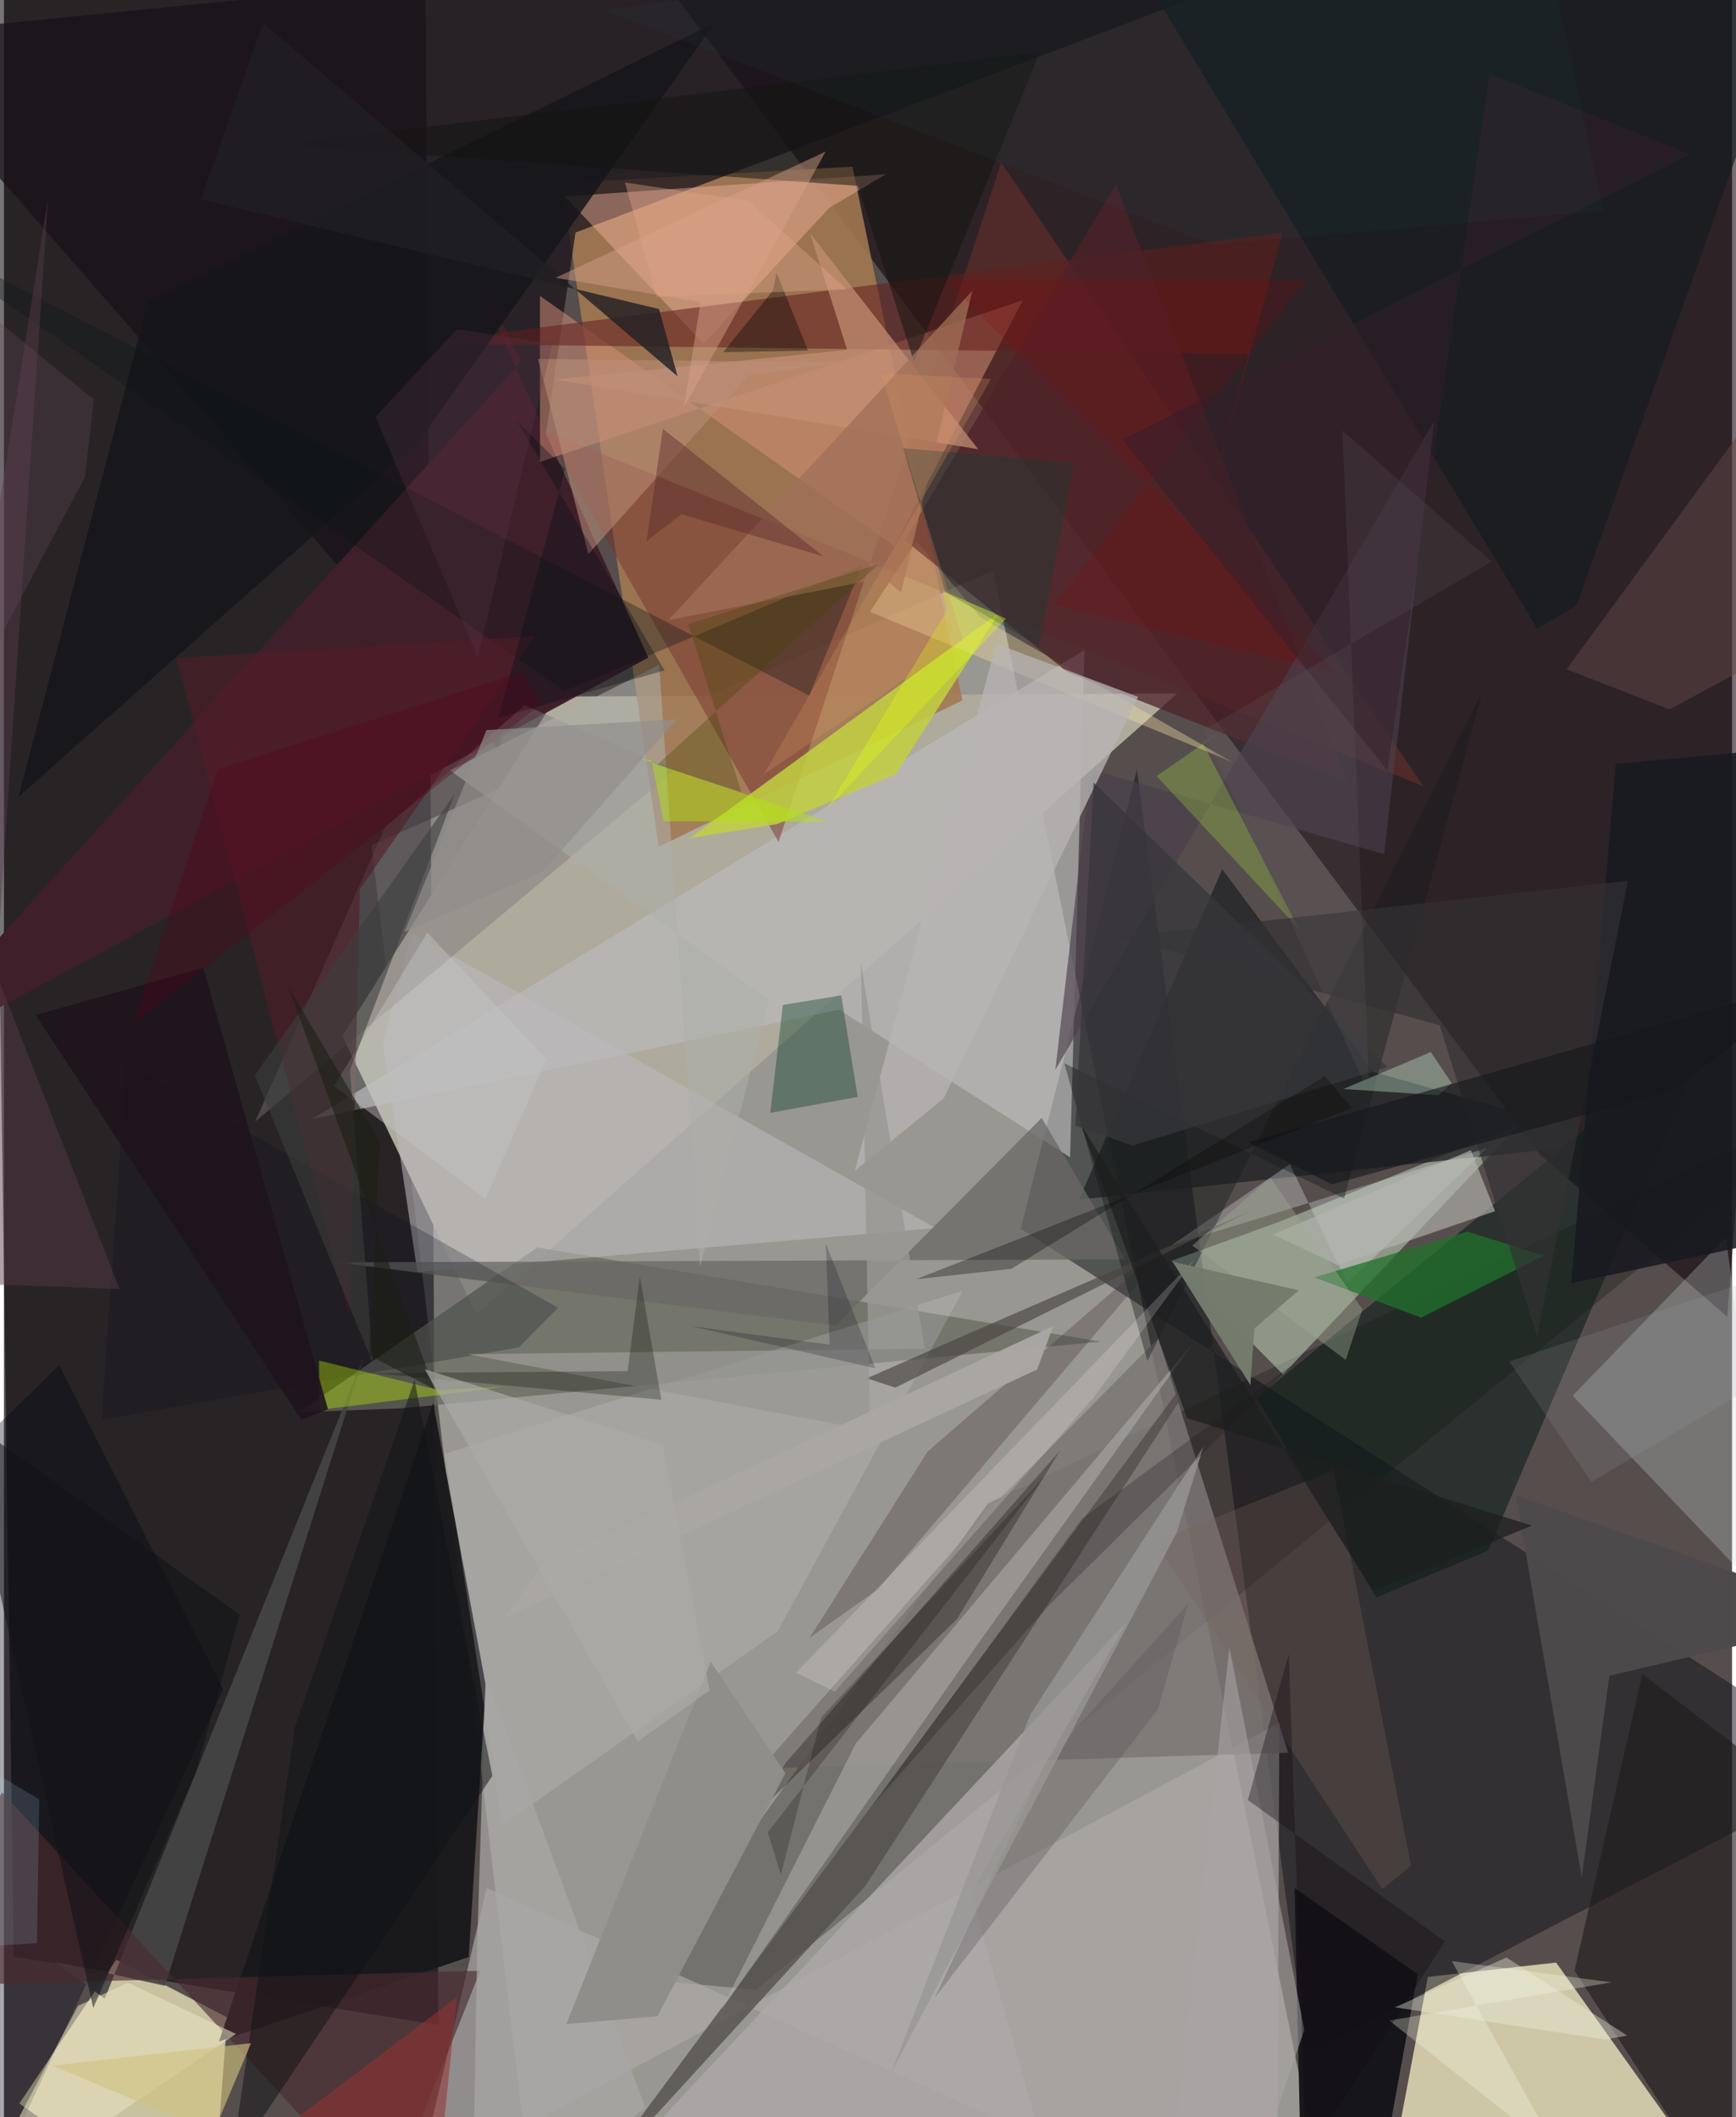 <svg xmlns="http://www.w3.org/2000/svg" width="228" height="278" viewBox="0 0 836 1024"><path fill="#564e4d" d="M0 0h836v1024H0z"/><path fill="#b4b3ab" fill-opacity=".718" d="M177.794 408.767l80.3 677.233H643.33L478.547 275.923z"/><path fill="#030006" fill-opacity=".541" d="M-9.753-62l213.649 48.953 6.27 992.48L4.759 946.355z"/><path fill="#e2dcb7" fill-opacity=".851" d="M848.543 1086L750.87 949.218l-62.016 6.946L664.349 1086z"/><path fill="#0f0009" fill-opacity=".569" d="M317.685-11.414l425.377 569.803 90.645 78.52 52.563-678.79z"/><path fill="#aeab9d" d="M228.59 635.712L163.694 501.15l103.59-164.259 300.359-1.469z"/><path fill="#a37852" fill-opacity=".882" d="M269.885 88.543l140.593-7.936 53.2 258.162-146.917 70.733z"/><path fill="#fef7c6" fill-opacity=".686" d="M54.338 947.847l53.73 27.953-8.291 107.426-92.348-65.862z"/><path fill="#12151b" fill-opacity=".522" d="M898 854.477L630.18 993.305l-82.089-621.157L491.874 594.3z"/><path fill="#171219" fill-opacity=".737" d="M736.237-62l-459.73 174.473-36.88 250.631L-62 17.464z"/><path fill="#000003" fill-opacity=".247" d="M898 525.957l-534.154 436.42-53.431-4.895 165.578-230.286z"/><path fill="#ddfcde" fill-opacity=".412" d="M732.64 544.32L618.753 664.768l-54.065-54.931 51.452-18.586z"/><path fill="#66685d" fill-opacity=".722" d="M142.64 683.03l115.373-79.707 272.671 45.584-338.7 32.255z"/><path fill="#aca8a8" fill-opacity=".694" d="M615.855 1086L233.474 913.174l-33.627 143.16 417.15-223.099z"/><path fill="#bcbabc" fill-opacity=".671" d="M522.714 314.43l-6.958 245.3-111.728-71.37-254.925 52.855z"/><path fill="#232527" fill-opacity=".796" d="M662.408 518.46l120.027 33.708-262.31 28.029 69.228-159.808z"/><path fill="#3f1f2a" d="M250.331 174.79L-62 519.478l373.735-201.389L203.684 81.7z"/><path fill="#19191c" fill-opacity=".961" d="M207.615 678.44L104.02 987.403l120.809-40.846 8.312-131.066z"/><path fill="#74332c" fill-opacity=".482" d="M686.68 380.29L482.445 78.59 374.754 407.238l-113.327-199.05z"/><path fill="#d79178" fill-opacity=".51" d="M259.296 143.106l171.492 121.09 62.094-118.946-233.562 78.112z"/><path fill="#0d1e19" fill-opacity=".584" d="M663.96 772.57l-57.874-96.444L826.76 495.848 718.02 749.973z"/><path fill="#151519" fill-opacity=".973" d="M627.611 1057.327L660.144 1086l23.806-131.133-59.599-41.713z"/><path fill="#c1cf41" fill-opacity=".863" d="M373.783 398.63l57.596-24.144 50.151-78.267-149.796 109.147z"/><path fill="#febaa3" fill-opacity=".416" d="M426.672 84.248l-27.422 16.296-60.757 65.69-67.131-71.221z"/><path fill="#c6d9d6" fill-opacity=".282" d="M758.91 675.048L898 820.86l-12.546 174.687-52.415-397.177z"/><path fill="#1f1b1d" fill-opacity=".612" d="M898 890.461l-105.366-80.77-32.848 143.472L845.595 1086z"/><path fill="#7a7675" fill-opacity=".851" d="M558.416 647.35l62.811 200.392-255.243 7.658 112.084-126.797z"/><path fill="#cbccd4" fill-opacity=".247" d="M213.368 703.091l250.567-78.838-89.633 164.755-133.16 93.83z"/><path fill="#514e4b" fill-opacity=".765" d="M416.452 912.464l-136 148.615 135.795-182.92 182.428-246.915z"/><path fill="#bbb9bd" fill-opacity=".576" d="M200.02 615.31l-16.579-110.687 13.907-53.354 253.34 142.692z"/><path fill="#7c757a" fill-opacity=".439" d="M251.9 341.12l-67.616 59.182-62.726 142.154 202.834-169.992z"/><path fill="#621e1c" fill-opacity=".545" d="M601.89 171.168l-403.684-4.97 420.398-53.733-51.101 188.47z"/><path fill="#f1dfa4" fill-opacity=".388" d="M419.015 295.95l22.34-34.33 31.152 37.091 121.806 69.92z"/><path fill="#111a1f" fill-opacity=".655" d="M541.913-27.189l199.822 331.16 19.074-11.124L871.287-18.022z"/><path fill="#4e2229" fill-opacity=".749" d="M650.084 378.486l-135.586-53.35-78.696-63.897L537.845 89.126z"/><path fill="#000114" fill-opacity=".345" d="M106.051 817.143l-79.325-156.87L-62 746.934l43.568 337.95z"/><path fill="#afadab" fill-opacity=".557" d="M471.497 794.678L346.81 972.41l65.265-129.082 163.055-193.58z"/><path fill="#003a23" fill-opacity=".369" d="M413.027 530.54l-42.296 7.692 6.076-52.18 28.243-4.63z"/><path fill="#d5d8d8" fill-opacity=".349" d="M649.876 620.568l67.598-65.294-152.553 46.948 57.135-39.144z"/><path fill="#6a6867" fill-opacity=".749" d="M502.01 540.68l40.477 68.446-381.532 1.417 241.424 30.624z"/><path fill="#493e4a" fill-opacity=".647" d="M525.657 372.07L508.64 517.397l183.247-313.74-24.232 209.476z"/><path fill="#adaaa9" fill-opacity=".773" d="M467.797 915.988l75.37-131.57-259.221 276.706L516.376 1086z"/><path fill="#15151a" fill-opacity=".855" d="M69.748 145.776l274.099-134.75-143.373 202.911L7.027 385.415z"/><path fill="#20722b" fill-opacity=".749" d="M633.906 617.817l51.677 19.483 59.357-30.019-36.95-11.595z"/><path fill="#454647" fill-opacity=".91" d="M77.874 960.446l96.175-304.318-125.31 310.586-23.931-17.896z"/><path fill="#3e363a" fill-opacity=".31" d="M446.939 701.951l123.557-106.849-147.575 173.54-33.177 23.511z"/><path fill="#1f1812" fill-opacity=".349" d="M358.047 882.958l102.957-99.826 50.072-81.768-132.495 150.738z"/><path fill="#765f5b" fill-opacity=".306" d="M666.795 913.6l13.933-11.107-37.498-191.367-86.407 34.57z"/><path fill="#c48e74" fill-opacity=".725" d="M266.485 183.562l141.428-14.342-17.938-56.383 81.306 104.43z"/><path fill="#4c4a4b" fill-opacity=".992" d="M731.41 723.15l31.861 184.86 13.396-97.51L898 781.968z"/><path fill="#0e1515" fill-opacity=".341" d="M-58.317 105.264l329.426 229.02 143.957-60.834-25.52 63.035z"/><path fill="#604544" fill-opacity=".529" d="M805.706 343.109l-49.756-19.393L898 129.802V293.42z"/><path fill="#492a30" fill-opacity=".631" d="M-62 961.155l292.437-7.987-45.74 114.826L-.843 866.91z"/><path fill="#151a1a" fill-opacity=".408" d="M512.975 514.27l135.336 65.362 66.86-245.03-161.987 323.703z"/><path fill="#bb8e78" fill-opacity=".557" d="M258.31 173.636l148.462 1.71-46.73 6.11-77.323 86.543z"/><path fill="#511d28" fill-opacity=".604" d="M83.542 318.341l83.802 319.545 4.801-207.746 84.92-122.558z"/><path fill="#d5ffdf" fill-opacity=".325" d="M700.375 523.905l-6.39 5.822-45.997-3.011 42.297-17.87z"/><path fill="#adaea9" fill-opacity=".569" d="M370.096 483.606L215.879 372.675 317 321.549l19.783 291.023z"/><path fill="#b8b4b4" fill-opacity=".761" d="M480.014 311.369l68.633 25.681-94.08 194.238-42.987 35.092z"/><path fill="#a7a7a5" fill-opacity=".741" d="M226.387 1084.078l83.88-64.656-77.258-208.77-3.965 126.417z"/><path fill="#4a4540" fill-opacity=".655" d="M602.63 585.915L431.187 671.15l-13.711-4.53 41.376-18.212z"/><path fill="#0c0d1a" fill-opacity=".243" d="M59.224 514.205l-12.066 172.41 201.894-34.93 18.973-19.174z"/><path fill="#b7b6b0" fill-opacity=".631" d="M645.242 611.874l76.101-26.063-11.679-29.515-95.8 40.794z"/><path fill="#c3f801" fill-opacity=".353" d="M152.587 681.921l90.195-11.298L210.6 672.4l-58.211-14.345z"/><path fill="#181a20" fill-opacity=".878" d="M898 358.578l-118.257 10.875-21.592 251.267L898 590.826z"/><path fill="#131411" fill-opacity=".514" d="M133.967 69.984l279.155 19.921 27.06 84.958L501.1 25.221z"/><path fill="#eae4c2" fill-opacity=".545" d="M35.828 970.159l24.19-11.186 52.23 24.783-130.218 88.007z"/><path fill="#5a5558" fill-opacity=".337" d="M504.14 852.078L450.31 966.24l107.85-139.35 14.855-51.427z"/><path fill="#c4c5c3" fill-opacity=".431" d="M159.734 525.22l45.095-74.166 57.594 61.288-29.456 67.534z"/><path fill="#a07056" fill-opacity=".745" d="M434.034 286.52l34.46-145.91-147.032 159.34 104.032-20.464z"/><path fill="#111314" fill-opacity=".51" d="M198.602 667.594l-57.86 167.787-30.88 211.457 126.399-187.904z"/><path fill="#201f23" fill-opacity=".8" d="M125.363 11.146l200.525 170.907-8.98-32.58L95.26 96.424z"/><path fill="#8f8e8a" fill-opacity=".988" d="M316.077 975.213l61.937-117.5-36.053-54.006-69.886 175.236z"/><path fill="#1d1e1e" fill-opacity=".733" d="M572.405 685.969l-51.453-141.994 141.374 225.59 76.85-31.693z"/><path fill="#553a47" fill-opacity=".478" d="M-62 619.22L21.321 96.236l-25.035 374.71L55.934 623.43z"/><path fill="#c0ff3d" fill-opacity=".231" d="M626.451 449.238l-46.446-89.648 13.976-9.502-36.364 25.294z"/><path fill="#d9a28a" fill-opacity=".459" d="M328.913 197.161l8.094-51.04-70.133-11.786 130.669-61.042z"/><path fill="#933231" fill-opacity=".549" d="M70.134 1086l10.414-15.29 138.59-104.789-6.765 65.565z"/><path fill="#f6fae1" fill-opacity=".302" d="M777.62 958.781l-77.2-10.277 51.959 93.786-82.187-65.013z"/><path fill="#323133" fill-opacity=".678" d="M741.7 646.34l-47.14-150.412-155.065-42.84 246.154-27.056z"/><path fill="#afe806" fill-opacity=".439" d="M398.27 397.488l-79.12-.247-5.963-29.715-5.298-.543z"/><path fill="#9b0000" fill-opacity=".165" d="M629.689 135.721l-174.095-.172 189.624 190.09-137.373-33.006z"/><path fill="#1f3835" fill-opacity=".431" d="M500.689 312.486l-45.3-26.048-20.263-69.684 82.553 7.138z"/><path fill="#341e29" fill-opacity=".498" d="M541.141 212.677L815.535 74.541l-96.856-38.737-49.418 336.808z"/><path fill="#faf0f9" fill-opacity=".192" d="M383.152 809.07l192.951-200.09-49.106 67.12-125.046 142.099z"/><path fill="#aaa6a5" fill-opacity=".557" d="M560.79 1086l32.051-289.194L629.1 981.757l-14.325 42.14z"/><path fill="#999794" fill-opacity=".792" d="M414.57 465.831l30.918 186.491-221.248 2.632 194.794 36.936z"/><path fill="#070d02" fill-opacity=".271" d="M301.739 663.18l5.867-45.857 10.403 59.704-140.045-12.936z"/><path fill="#59272d" fill-opacity=".42" d="M310.895 261.752l7.852-54.381 77.783 61.78-68.797-20.438z"/><path fill="#36373a" fill-opacity=".741" d="M669.334 516.1L527.133 378.473l-8.8 165.878 27.633 9.755z"/><path fill="#3c3e3c" fill-opacity=".588" d="M218.027 384.126l-50.63 133.437L178.61 659.73l-57.27-139.7z"/><path fill="#dff813" fill-opacity=".369" d="M398.283 391.277l57.838-95.936-1.927-9.68 30.591 13.569z"/><path fill="#a1ab95" fill-opacity=".4" d="M612.664 569.587l44.538 63.71-8.1 24.452-74.195-55.31z"/><path fill="#404301" fill-opacity=".302" d="M423.355 272.76l-107.382 97.104 40.76 13.286-25.694-81.306z"/><path fill="#130b11" fill-opacity=".365" d="M621.565 799.914l-19.823 70.693 95.314 68.386-67.04 104.923z"/><path fill="#16171c" fill-opacity=".62" d="M877.897 473.493l-70.246 53.88-165.235 45.483-40.675-20.344z"/><path fill="#0a0708" fill-opacity=".325" d="M441.338 618.713l210.755-82.817-13.156-15.365-151.62 93.153z"/><path fill="#d1c280" fill-opacity=".612" d="M230.998 1086l-144.836-18.6 33.377-79.198L23.3 999.057z"/><path fill="#999695" fill-opacity=".765" d="M496.468 829.382l-67.33 173.342 138.135-261.307 13.068-41.87z"/><path fill="#edefe0" fill-opacity=".38" d="M774.533 986.436l-101.601-15.569 53.903-24.1 58.467 37.777z"/><path fill="#a2d9ee" fill-opacity=".161" d="M17.111 870.38L-62 823.06l12.346 120.685 65.627-3.868z"/><path fill="#1b1a17" fill-opacity=".263" d="M504.946 777.05l-84.087 95.372 100.637-137.916 102.06-74.642z"/><path fill="#010f16" fill-opacity=".345" d="M319.589 324.253L248.13 203.584l23.385 23.263L239.2 347.26z"/><path fill="#000400" fill-opacity=".353" d="M373.746 131.934l15.258 37.637-41.015.764 24.045-29.819z"/><path fill="#0e0601" fill-opacity=".224" d="M375.818 906.767l19.586-76.215 107.535-115.843L369.558 886.13z"/><path fill="#1f141c" fill-opacity=".894" d="M143.858 686.65l12.909-4.996-60.246-213.53-81.207 22.769z"/><path fill="#aaa7a4" fill-opacity=".969" d="M499.836 662.355l7.782-21.02-246.695 115.216-18.76 26.009z"/><path fill="#28877a" fill-opacity=".059" d="M289.876 4.683l294.85 113.652 188.942-16.325-33.11-153.708z"/><path fill="#0f1015" fill-opacity=".514" d="M43.194 971.193L92.971 857.02l21.14-75.997-135.447-96.901z"/><path fill="#684b59" fill-opacity=".282" d="M-62 106.943l1.38 312.384 99.824-188.72 4.258-37.359z"/><path fill="#5d364a" fill-opacity=".259" d="M265.333 166.218l-46.199-7.033-39.367 42.472 49.473 116.255z"/><path fill="#1b1f15" fill-opacity=".592" d="M137.467 477.073l44.333 74.874-5.076 103.639 31.497 16.309z"/><path fill="#615a60" fill-opacity=".212" d="M719.675 271.66l-72.203-63.487 13.11 321.13L580.11 353.27z"/><path fill="#040213" fill-opacity=".208" d="M332.493 641.442l89.063 20.36-24.005-60.438 1.92 49.025z"/><path fill="#de9865" fill-opacity=".255" d="M424.231 180.521l53.308 2.752-109.824 191.092 96.277-64.789z"/><path fill="#727c6c" fill-opacity=".98" d="M565.4 610.294l37.61 59.629 1.882-27.376 21.5-18.475z"/><path fill="#a7a7a9" fill-opacity=".161" d="M898 601.648l-169.778 56.889 39.75 58.204L898 639.9z"/><path fill="#e0a589" fill-opacity=".388" d="M300.39 88.252l59.66 8.889 47.708 42.77-91.968 3.655z"/><path fill="#ababa7" fill-opacity=".675" d="M318.671 698.787l22.698 118.746-34.722 24.755L203.55 662.242z"/><path fill="#560017" fill-opacity=".314" d="M103.361 371.981l147.436-46.959L260 340.298 62.573 495.3z"/><path fill="#928f8c" fill-opacity=".682" d="M193.752 450.808l39.672-97.686 92.092-5.243-65.022 73.85z"/></svg>